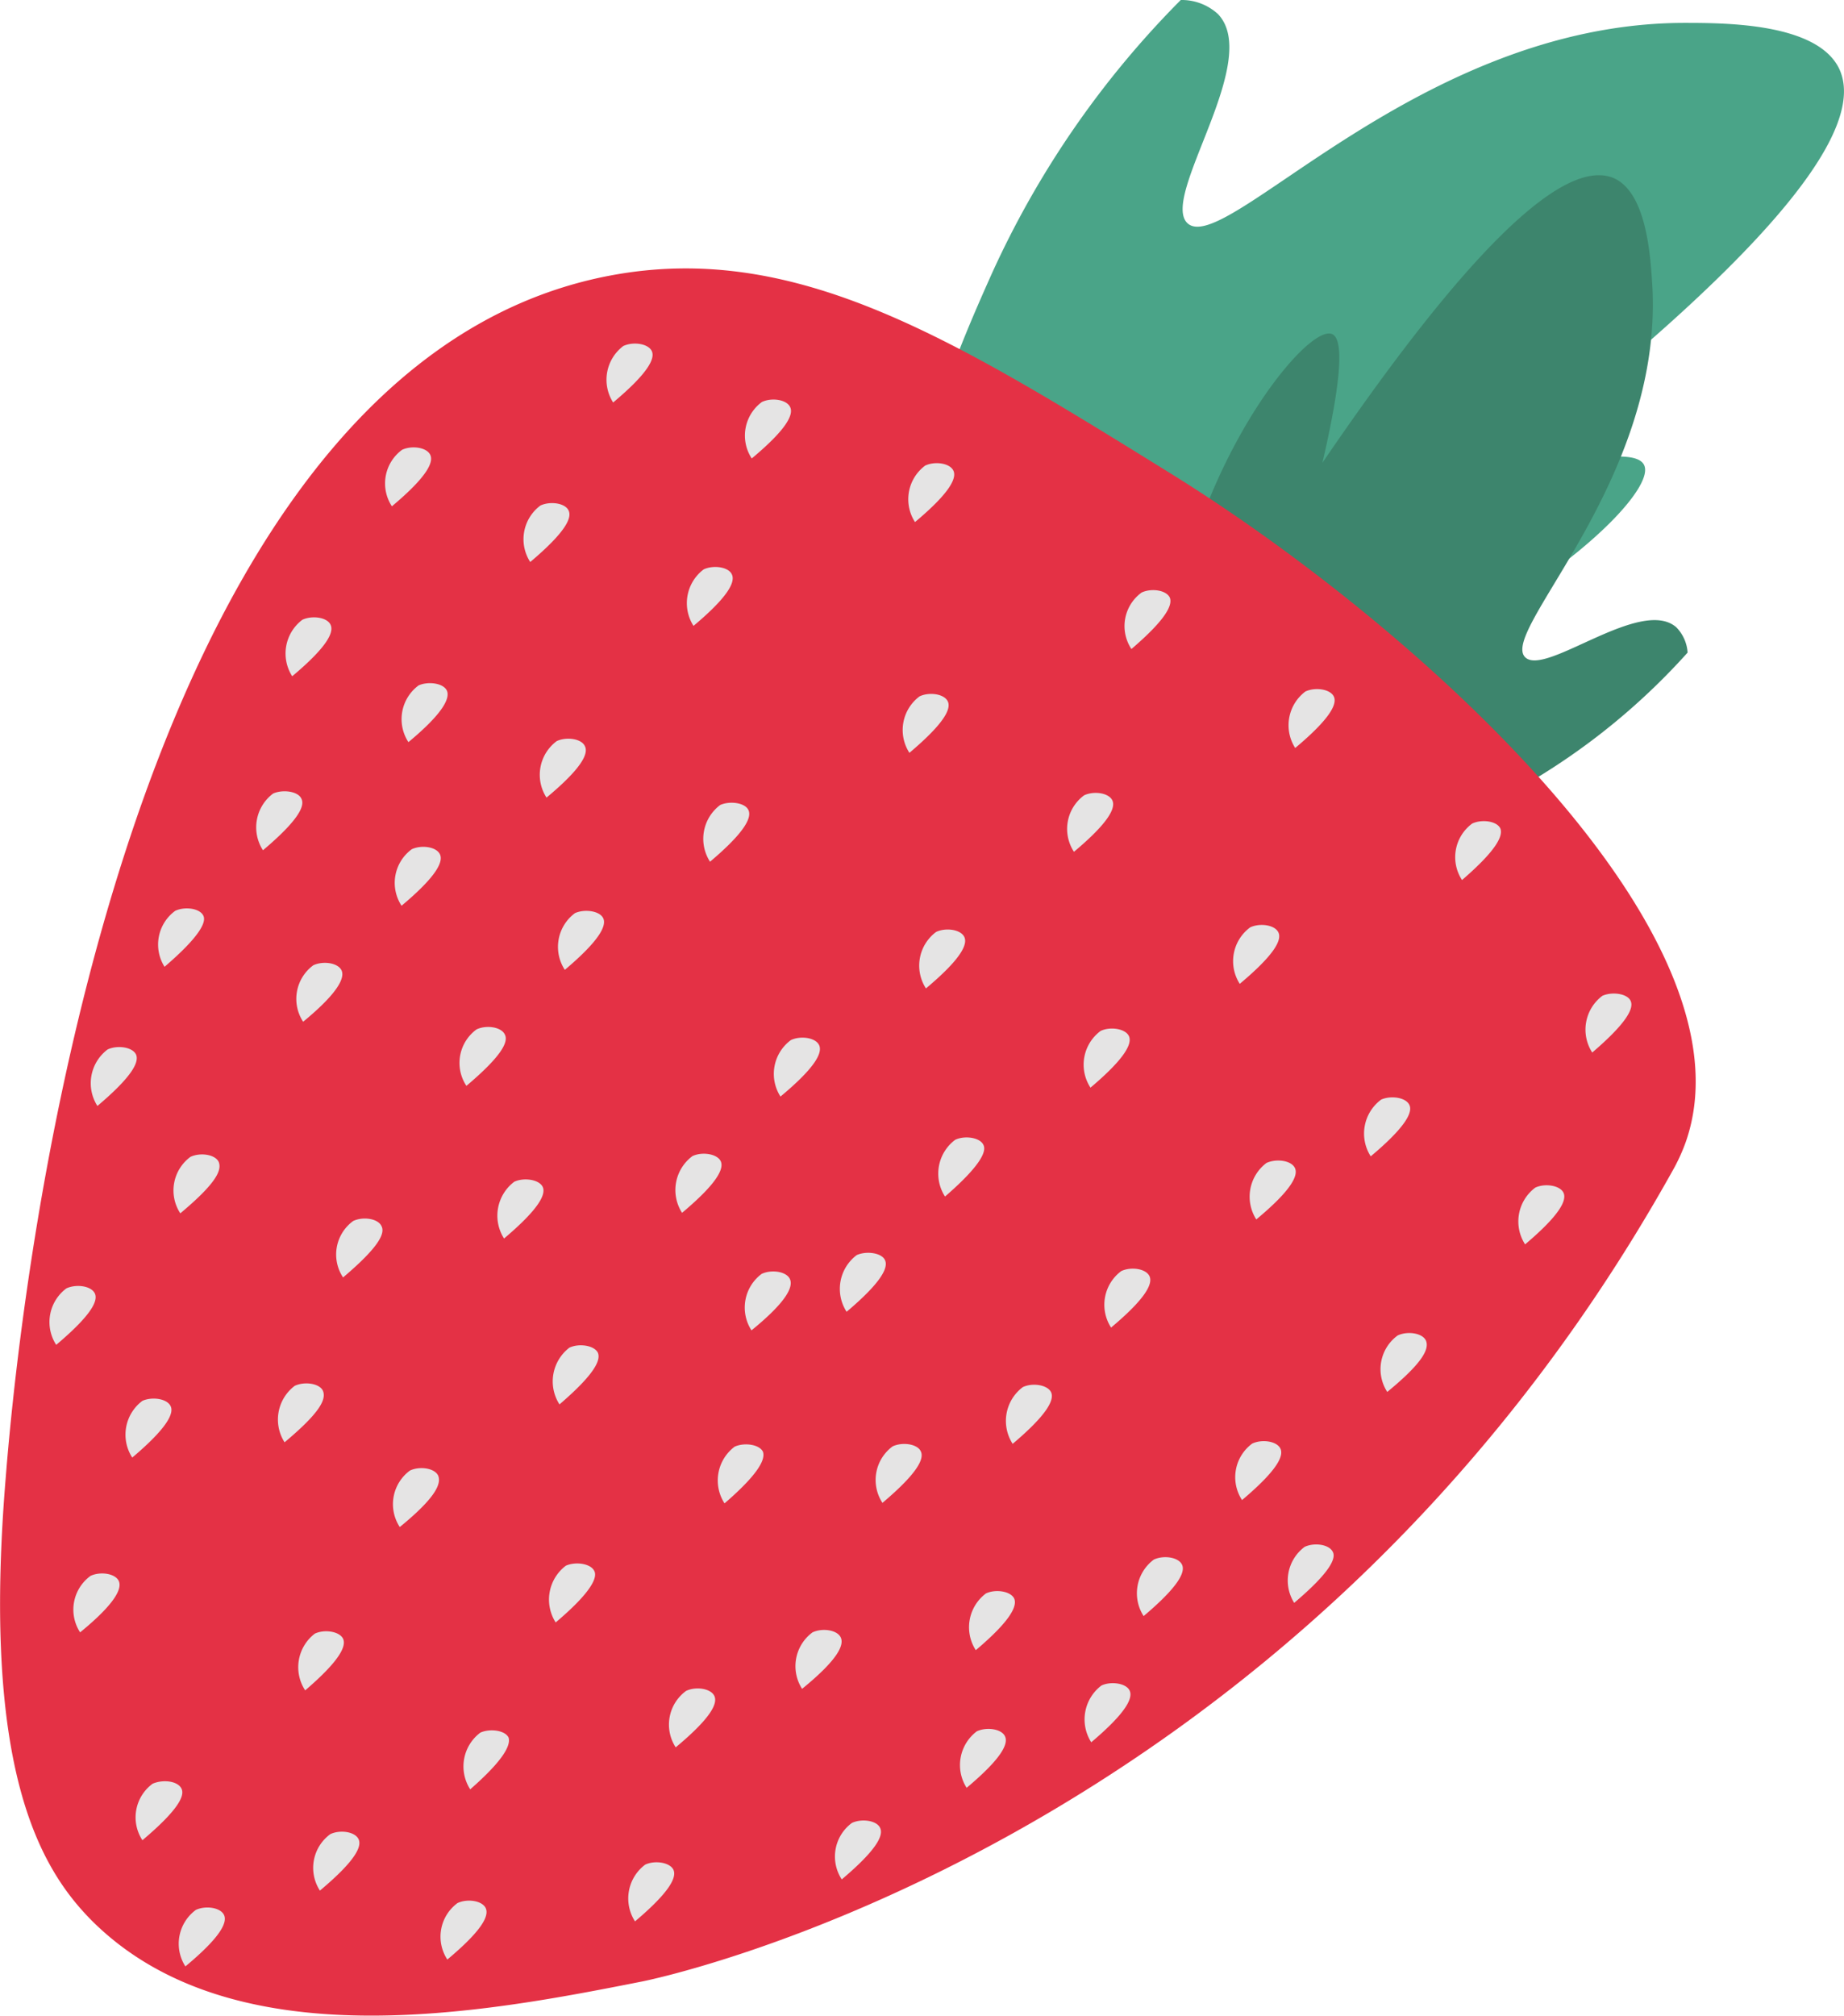 <svg xmlns="http://www.w3.org/2000/svg" viewBox="0 0 72.51 79.24"><defs><style>.cls-1{fill:#4aa488;}.cls-2{fill:#3d856d;}.cls-3{fill:#e43145;}.cls-4{fill:#e5e4e4;}</style></defs><g id="Layer_2" data-name="Layer 2"><g id="Layer_1-2" data-name="Layer 1"><path class="cls-1" d="M37.23,26.36c-3.49-3.84.3-12.31,1.75-15.56A36.81,36.81,0,0,1,46.43,0a2.11,2.11,0,0,1,1.46.55c1.76,1.83-2.28,7.18-1.2,8.22C48.15,10.15,55.74.92,66.21.9c1.63,0,5.24,0,6.11,1.8C73.88,6,65.5,13.26,57.74,19.17c5.47-1.58,6.7-1.34,6.91-.89.76,1.58-9.45,10.25-21,10C41.32,28.2,38.83,28.11,37.23,26.36Z"/><path class="cls-2" d="M47.58,33.36c2.92,2.39,8.93-.7,11.23-1.88a26.37,26.37,0,0,0,7.55-5.83,1.56,1.56,0,0,0-.45-1c-1.4-1.2-5.13,1.94-5.93,1.19-1.06-1,5.35-6.88,5-14.48-.07-1.18-.2-3.81-1.55-4.37C60.94,6,56,12.32,52,18.19c.93-4,.71-4.92.38-5.06C51.19,12.64,45.3,20.4,46,28.74,46.08,30.47,46.24,32.27,47.58,33.36Z"/><path class="cls-3" d="M46,18.59c-8.54-5.29-14.73-9.13-22-7.76C3.77,14.64.55,54,.22,58.14c-.93,11.34,1.3,15.27,3.43,17.39C9.19,81,19,79.12,25.26,77.88c0,0,25.5-5,40.49-31.83a7.24,7.24,0,0,0,.54-1.17C69.16,36.65,55.5,24.47,46,18.59Z"/><path class="cls-4" d="M25.63,13.8c-.14-.3-.74-.38-1.12-.2a1.66,1.66,0,0,0-.4,2.22C25.52,14.64,25.76,14.08,25.63,13.8Z"/><path class="cls-4" d="M31.07,16c-.14-.3-.73-.38-1.11-.2a1.64,1.64,0,0,0-.4,2.22C31,16.82,31.2,16.27,31.07,16Z"/><path class="cls-4" d="M37.49,18.5c-.14-.3-.73-.38-1.11-.2a1.65,1.65,0,0,0-.4,2.22C37.39,19.34,37.62,18.78,37.49,18.5Z"/><path class="cls-4" d="M46,23.49c-.14-.3-.73-.38-1.11-.2a1.63,1.63,0,0,0-.4,2.22C45.88,24.32,46.11,23.77,46,23.49Z"/><path class="cls-4" d="M52.45,27.38c-.14-.3-.74-.38-1.12-.2a1.66,1.66,0,0,0-.4,2.22C52.34,28.22,52.58,27.66,52.45,27.38Z"/><path class="cls-4" d="M59,32.57c-.13-.3-.73-.38-1.11-.2a1.64,1.64,0,0,0-.4,2.22C58.87,33.4,59.1,32.85,59,32.57Z"/><path class="cls-4" d="M64.12,39.34c-.13-.29-.73-.37-1.11-.2a1.66,1.66,0,0,0-.4,2.23C64,40.18,64.25,39.62,64.12,39.34Z"/><path class="cls-4" d="M16.92,17.88c-.14-.3-.73-.38-1.11-.2a1.64,1.64,0,0,0-.4,2.22C16.82,18.72,17.05,18.16,16.92,17.88Z"/><path class="cls-4" d="M22.36,20.07c-.13-.3-.73-.38-1.11-.2a1.65,1.65,0,0,0-.4,2.22C22.26,20.9,22.49,20.35,22.36,20.07Z"/><path class="cls-4" d="M28.78,22.58c-.13-.3-.73-.38-1.11-.2a1.66,1.66,0,0,0-.4,2.22C28.68,23.42,28.91,22.86,28.78,22.58Z"/><path class="cls-4" d="M37.27,27.57c-.14-.3-.73-.38-1.11-.2a1.65,1.65,0,0,0-.4,2.22C37.17,28.4,37.4,27.85,37.27,27.57Z"/><path class="cls-4" d="M43.74,31.46c-.14-.3-.73-.38-1.11-.2a1.64,1.64,0,0,0-.4,2.22C43.64,32.3,43.87,31.74,43.74,31.46Z"/><path class="cls-4" d="M50.27,36.65c-.14-.3-.73-.38-1.11-.2a1.65,1.65,0,0,0-.41,2.22C50.17,37.48,50.4,36.93,50.27,36.65Z"/><path class="cls-4" d="M55.42,43.43c-.14-.3-.73-.38-1.11-.21a1.66,1.66,0,0,0-.41,2.23C55.32,44.26,55.55,43.7,55.42,43.43Z"/><path class="cls-4" d="M17.57,27.14c-.14-.29-.73-.37-1.11-.2a1.65,1.65,0,0,0-.4,2.23C17.47,28,17.7,27.42,17.57,27.14Z"/><path class="cls-4" d="M23,29.33c-.13-.3-.73-.38-1.11-.2a1.65,1.65,0,0,0-.4,2.22C22.91,30.17,23.14,29.61,23,29.33Z"/><path class="cls-4" d="M29.43,31.84c-.13-.29-.73-.37-1.11-.2a1.66,1.66,0,0,0-.4,2.23C29.33,32.68,29.56,32.12,29.43,31.84Z"/><path class="cls-4" d="M37.92,36.83c-.14-.3-.73-.38-1.11-.2a1.65,1.65,0,0,0-.4,2.22C37.82,37.67,38.05,37.11,37.92,36.83Z"/><path class="cls-4" d="M44.39,40.72c-.14-.29-.73-.38-1.11-.2a1.65,1.65,0,0,0-.4,2.23C44.29,41.56,44.52,41,44.39,40.72Z"/><path class="cls-4" d="M50.92,45.91c-.14-.3-.73-.38-1.12-.2a1.66,1.66,0,0,0-.4,2.22C50.82,46.75,51.05,46.19,50.92,45.91Z"/><path class="cls-4" d="M56.07,52.69c-.14-.3-.73-.38-1.11-.2a1.64,1.64,0,0,0-.41,2.22C56,53.52,56.2,53,56.07,52.69Z"/><path class="cls-4" d="M11.85,31.39c-.13-.29-.73-.37-1.11-.2a1.66,1.66,0,0,0-.4,2.23C11.75,32.23,12,31.67,11.85,31.39Z"/><path class="cls-4" d="M17.3,33.58c-.14-.3-.73-.38-1.11-.2a1.64,1.64,0,0,0-.4,2.22C17.2,34.42,17.43,33.86,17.3,33.58Z"/><path class="cls-4" d="M23.72,36.09c-.14-.29-.73-.37-1.11-.2a1.65,1.65,0,0,0-.4,2.23C23.62,36.93,23.85,36.37,23.72,36.09Z"/><path class="cls-4" d="M32.21,41.08c-.14-.3-.73-.38-1.11-.2a1.65,1.65,0,0,0-.41,2.22C32.11,41.92,32.34,41.36,32.21,41.08Z"/><path class="cls-4" d="M38.67,45c-.13-.29-.73-.38-1.11-.2a1.66,1.66,0,0,0-.4,2.23C38.57,45.81,38.8,45.25,38.67,45Z"/><path class="cls-4" d="M45.2,50.16c-.14-.3-.73-.38-1.11-.2a1.65,1.65,0,0,0-.4,2.22C45.1,51,45.33,50.44,45.2,50.16Z"/><path class="cls-4" d="M50.35,56.94c-.14-.3-.73-.38-1.11-.2a1.64,1.64,0,0,0-.4,2.22C50.25,57.77,50.48,57.22,50.35,56.94Z"/><path class="cls-4" d="M8,36c-.13-.3-.73-.38-1.11-.2A1.64,1.64,0,0,0,6.47,38C7.88,36.79,8.11,36.24,8,36Z"/><path class="cls-4" d="M13.43,38.14c-.14-.3-.73-.38-1.11-.2a1.64,1.64,0,0,0-.4,2.22C13.33,39,13.56,38.42,13.43,38.14Z"/><path class="cls-4" d="M19.85,40.66c-.14-.3-.73-.38-1.11-.2a1.63,1.63,0,0,0-.4,2.22C19.75,41.49,20,40.94,19.85,40.66Z"/><path class="cls-4" d="M28.34,45.64c-.14-.29-.73-.38-1.11-.2a1.66,1.66,0,0,0-.41,2.23C28.24,46.48,28.47,45.92,28.34,45.64Z"/><path class="cls-4" d="M34.8,49.53c-.13-.29-.73-.37-1.11-.2a1.66,1.66,0,0,0-.4,2.23C34.7,50.37,34.93,49.81,34.8,49.53Z"/><path class="cls-4" d="M41.33,54.72c-.14-.29-.73-.38-1.11-.2a1.66,1.66,0,0,0-.4,2.23C41.23,55.56,41.46,55,41.33,54.72Z"/><path class="cls-4" d="M46.48,61.5c-.14-.3-.73-.38-1.11-.2a1.65,1.65,0,0,0-.4,2.22C46.38,62.33,46.61,61.78,46.48,61.5Z"/><path class="cls-4" d="M5.35,41.45c-.14-.3-.74-.38-1.12-.2a1.66,1.66,0,0,0-.4,2.22C5.24,42.28,5.47,41.73,5.35,41.45Z"/><path class="cls-4" d="M8.6,45.67c-.14-.3-.73-.38-1.11-.2a1.64,1.64,0,0,0-.4,2.22C8.5,46.51,8.73,46,8.6,45.67Z"/><path class="cls-4" d="M15,48.19c-.14-.3-.73-.38-1.11-.2a1.63,1.63,0,0,0-.4,2.22C14.92,49,15.15,48.47,15,48.19Z"/><path class="cls-4" d="M23.51,53.17c-.14-.29-.74-.38-1.12-.2A1.67,1.67,0,0,0,22,55.2C23.4,54,23.63,53.45,23.51,53.17Z"/><path class="cls-4" d="M30,57.06c-.14-.29-.73-.37-1.11-.2a1.66,1.66,0,0,0-.4,2.23C29.87,57.9,30.1,57.34,30,57.06Z"/><path class="cls-4" d="M39.88,62.83c-.14-.29-.73-.38-1.11-.2a1.66,1.66,0,0,0-.4,2.23C39.78,63.67,40,63.11,39.88,62.83Z"/><path class="cls-4" d="M12.7,54.67c-.13-.3-.73-.38-1.11-.2a1.66,1.66,0,0,0-.4,2.22C12.6,55.51,12.83,55,12.7,54.67Z"/><path class="cls-4" d="M17.23,58c-.14-.3-.73-.38-1.11-.2a1.64,1.64,0,0,0-.4,2.22C17.13,58.87,17.36,58.32,17.23,58Z"/><path class="cls-4" d="M33.06,64.36c-.14-.3-.73-.38-1.11-.2a1.65,1.65,0,0,0-.41,2.22C33,65.19,33.19,64.64,33.06,64.36Z"/><path class="cls-4" d="M39.52,68.25c-.13-.3-.73-.38-1.11-.2a1.66,1.66,0,0,0-.4,2.22C39.42,69.09,39.65,68.53,39.52,68.25Z"/><path class="cls-4" d="M31.06,50.27c-.14-.3-.73-.38-1.11-.2a1.65,1.65,0,0,0-.4,2.22C31,51.11,31.19,50.55,31.06,50.27Z"/><path class="cls-4" d="M36.21,57.05c-.13-.3-.73-.38-1.11-.2a1.64,1.64,0,0,0-.4,2.22C36.11,57.88,36.34,57.33,36.21,57.05Z"/><path class="cls-4" d="M3.73,50.84c-.14-.3-.73-.38-1.12-.2a1.65,1.65,0,0,0-.4,2.22C3.62,51.67,3.86,51.12,3.73,50.84Z"/><path class="cls-4" d="M6.71,55.27c-.14-.3-.73-.38-1.11-.21a1.66,1.66,0,0,0-.4,2.23C6.61,56.1,6.84,55.54,6.71,55.27Z"/><path class="cls-4" d="M23.37,61.75c-.14-.3-.74-.38-1.12-.21a1.67,1.67,0,0,0-.4,2.23C23.26,62.58,23.5,62,23.37,61.75Z"/><path class="cls-4" d="M28.09,66.66c-.14-.3-.73-.38-1.11-.2a1.64,1.64,0,0,0-.41,2.22C28,67.49,28.22,66.94,28.09,66.66Z"/><path class="cls-4" d="M34.61,71.85c-.13-.3-.73-.38-1.11-.2a1.64,1.64,0,0,0-.4,2.22C34.51,72.68,34.74,72.13,34.61,71.85Z"/><path class="cls-4" d="M21.34,46.65c-.14-.29-.74-.38-1.12-.2a1.67,1.67,0,0,0-.4,2.23C21.23,47.49,21.47,46.93,21.34,46.65Z"/><path class="cls-4" d="M19.1,75c-.14-.3-.73-.38-1.11-.2a1.64,1.64,0,0,0-.4,2.22C19,75.84,19.23,75.29,19.1,75Z"/><path class="cls-4" d="M4.67,62.14c-.14-.3-.73-.38-1.11-.2a1.64,1.64,0,0,0-.41,2.22C4.57,63,4.8,62.42,4.67,62.14Z"/><path class="cls-4" d="M13.49,64.41c-.14-.29-.73-.38-1.11-.2A1.66,1.66,0,0,0,12,66.44C13.39,65.25,13.62,64.69,13.49,64.41Z"/><path class="cls-4" d="M20,68.3c-.13-.29-.73-.37-1.11-.2a1.66,1.66,0,0,0-.4,2.23C19.85,69.14,20.08,68.58,20,68.3Z"/><path class="cls-4" d="M26.48,73.49c-.14-.29-.73-.38-1.11-.2a1.66,1.66,0,0,0-.4,2.23C26.38,74.33,26.61,73.77,26.48,73.49Z"/><path class="cls-4" d="M61.48,46.88c-.14-.29-.73-.38-1.11-.2a1.66,1.66,0,0,0-.4,2.23C61.38,47.72,61.61,47.16,61.48,46.88Z"/><path class="cls-4" d="M52.41,61c-.14-.3-.73-.38-1.11-.2A1.65,1.65,0,0,0,50.89,63C52.31,61.8,52.54,61.25,52.41,61Z"/><path class="cls-4" d="M13,24.56c-.13-.3-.73-.38-1.11-.2a1.66,1.66,0,0,0-.4,2.22C12.9,25.4,13.13,24.84,13,24.56Z"/><path class="cls-4" d="M7.14,70.31C7,70,6.41,69.93,6,70.11a1.64,1.64,0,0,0-.4,2.22C7,71.15,7.27,70.59,7.14,70.31Z"/><path class="cls-4" d="M14.1,72.29c-.14-.3-.73-.38-1.11-.2a1.64,1.64,0,0,0-.41,2.22C14,73.12,14.23,72.57,14.1,72.29Z"/><path class="cls-4" d="M8.81,75.27c-.14-.3-.73-.38-1.11-.2a1.65,1.65,0,0,0-.41,2.22C8.71,76.11,8.94,75.55,8.81,75.27Z"/><path class="cls-4" d="M44.42,66.45c-.13-.29-.73-.38-1.11-.2a1.67,1.67,0,0,0-.4,2.23C44.32,67.29,44.55,66.73,44.42,66.45Z"/></g></g></svg>